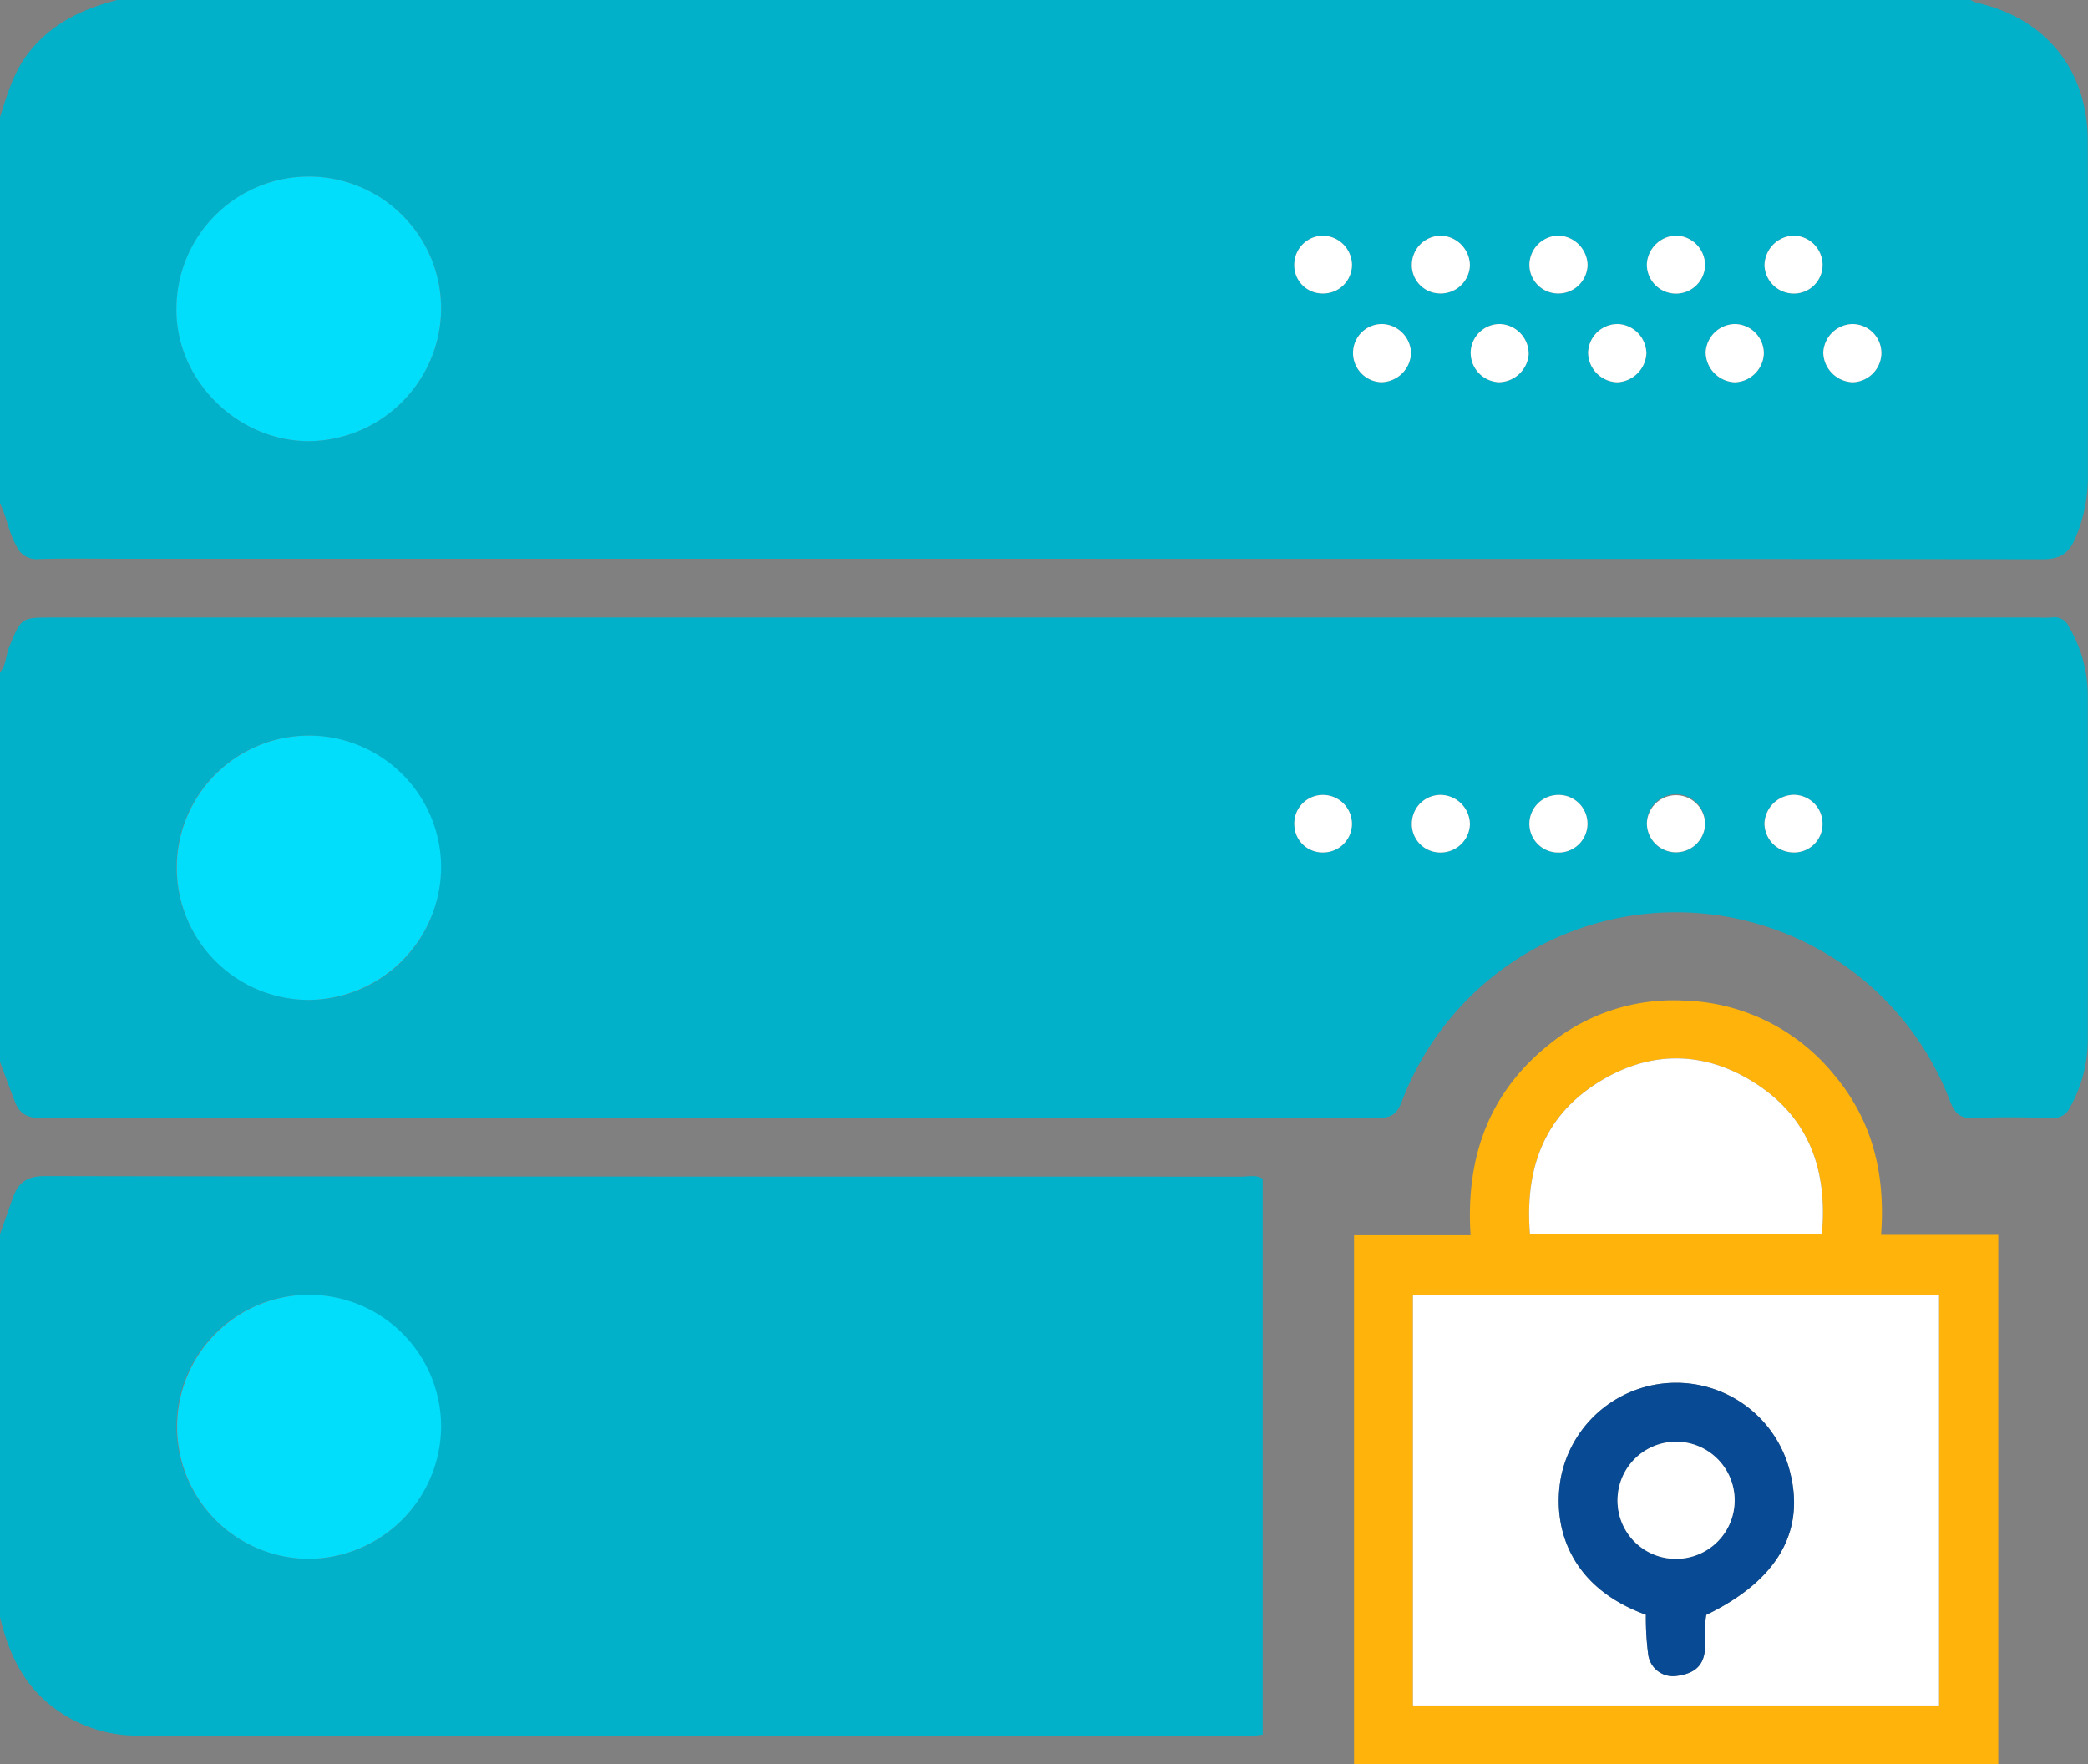 <svg xmlns="http://www.w3.org/2000/svg" width="295" height="249.266" viewBox="0 0 295 249.266">
  <rect x="0" y="0" width="295" height="249.266" fill="#808080" stroke="none"/>
  <g id="Grupo_146530" data-name="Grupo 146530" transform="translate(-180 -2376)">
    <g id="Grupo_133617" data-name="Grupo 133617" transform="translate(7.791 -104)">
      <g id="Grupo_133616" data-name="Grupo 133616" transform="translate(172.209 2480)">
        <path id="Trazado_196681" data-name="Trazado 196681" d="M373.029,275.065H634.892a4.687,4.687,0,0,0,.857.383c9.717,2.185,15.649,9.453,15.687,19.486.061,15.907.015,31.814.017,47.721a21.618,21.618,0,0,1-1.808,8.5c-.885,2.1-2.132,2.918-4.56,2.916-75.153-.077-195.9-.062-271.056-.062-4.058,0-8.118-.076-12.173.038a3.018,3.018,0,0,1-3.042-1.807c-1.106-1.914-1.374-4.117-2.348-6.06V291.626c1.005-3.137,1.885-6.3,3.96-9C363.657,278.422,368.073,276.325,373.029,275.065ZM418.8,318.823a18.7,18.7,0,1,0-37.4-.234c-.158,10.084,8.525,18.81,18.718,18.81A18.87,18.87,0,0,0,418.8,318.823Zm178.568-6.267a4.206,4.206,0,0,0-4.144-4.206,4.267,4.267,0,0,0-4.081,4.042,4.114,4.114,0,0,0,8.226.164Zm-8.291,12.453a4.214,4.214,0,0,0-3.938-4.152,4.164,4.164,0,0,0-4.294,4.022,4.232,4.232,0,0,0,4.163,4.2A4.312,4.312,0,0,0,589.075,325.008Zm-12.533-8.475a4.127,4.127,0,0,0,4.223-4.084,4.275,4.275,0,0,0-4.03-4.089,4.168,4.168,0,0,0-4.188,4.138A4.058,4.058,0,0,0,576.542,316.533Zm-20.722,8.415a4.21,4.21,0,0,0-4-4.1,4.082,4.082,0,0,0-4.191,4.091,4.138,4.138,0,0,0,3.942,4.124A4.266,4.266,0,0,0,555.82,324.949Zm66.458.072a4.1,4.1,0,0,0-4.122-4.171,4.22,4.22,0,0,0-4.088,4.019,4.291,4.291,0,0,0,4.176,4.2A4.173,4.173,0,0,0,622.278,325.02Zm-8.311-12.664a4.162,4.162,0,0,0-4.078-4,4.268,4.268,0,0,0-4.127,4.235,4.14,4.14,0,0,0,4.119,3.949A4.045,4.045,0,0,0,613.967,312.357Zm-45.735,16.711a4.291,4.291,0,0,0,4.214-3.909,4.214,4.214,0,0,0-4.025-4.309,4.112,4.112,0,0,0-4.167,3.877A4.168,4.168,0,0,0,568.232,329.068Zm-4.091-16.521a4.247,4.247,0,0,0-3.931-4.173,4.119,4.119,0,0,0-4.271,4.026,4,4,0,0,0,3.881,4.126A4.124,4.124,0,0,0,564.141,312.547Zm37.441,8.3a4.216,4.216,0,0,0-4.129,3.969,4.294,4.294,0,0,0,4.116,4.26,4.237,4.237,0,0,0,4.1-4.007A4.149,4.149,0,0,0,601.581,320.848Zm-54.1-8.334a4.175,4.175,0,0,0-4.171-4.147,4.1,4.1,0,0,0-3.979,4.063,3.974,3.974,0,0,0,3.895,4.1A4.067,4.067,0,0,0,547.48,312.514Z" transform="translate(-356.468 -275.065)" fill="#00b1c9"/>
        <path id="Trazado_196682" data-name="Trazado 196682" d="M356.468,508.31V453.27c.888-1.024.81-2.4,1.3-3.582,1.708-4.136,1.66-4.156,6.126-4.156H644.482a17.611,17.611,0,0,0,1.946-.012,2.166,2.166,0,0,1,2.329,1.3,19.191,19.191,0,0,1,2.684,9.735q.028,24.351,0,48.7a19.461,19.461,0,0,1-2.553,9.531,2.481,2.481,0,0,1-2.518,1.439c-3.651-.075-7.312-.161-10.955.027-2,.1-2.775-.642-3.447-2.44a41.441,41.441,0,0,0-77.421.021c-.679,1.822-1.5,2.42-3.459,2.415-28.654-.072-102.9-.049-131.558-.049-19.076,0-38.151-.035-57.227.053-1.938.009-3.072-.6-3.725-2.3C357.861,512.076,357.171,510.191,356.468,508.31Zm43.707-8.752a18.676,18.676,0,1,0-18.784-18.711A18.8,18.8,0,0,0,400.175,499.558Zm197.19-24.792a4.112,4.112,0,1,0-4.322,3.946A4.107,4.107,0,0,0,597.365,474.766Zm-20.647,3.963a4.071,4.071,0,1,0-.158-8.14,4.1,4.1,0,0,0-4.014,4.036A4.058,4.058,0,0,0,576.718,478.729Zm37.243-3.96a4.084,4.084,0,0,0-4.1-4.189,4.214,4.214,0,0,0-4.109,3.984,4.113,4.113,0,0,0,3.9,4.149A4.008,4.008,0,0,0,613.961,474.769Zm-70.567,3.95a4.057,4.057,0,0,0,4.081-3.938,4.1,4.1,0,0,0-4.094-4.188,4.03,4.03,0,0,0-4.046,4.2A3.97,3.97,0,0,0,543.394,478.719Zm16.626.006a4.124,4.124,0,0,0,4.12-3.942,4.187,4.187,0,0,0-4.129-4.194,4.057,4.057,0,0,0-4.068,3.963A4,4,0,0,0,560.02,478.725Z" transform="translate(-356.468 -358.288)" fill="#00b1c9"/>
        <path id="Trazado_196683" data-name="Trazado 196683" d="M356.468,662.066V608c.617-1.749,1.222-3.5,1.852-5.248.761-2.11,2.047-2.979,4.512-2.973,41.14.094,127.878.064,169.018.081,1.021,0,2.1-.293,3.014.283v78.565c-.51.056-.831.122-1.152.122-37.327.006-120.25.015-157.577,0a19.478,19.478,0,0,1-12.6-4.358C359.523,671.235,357.615,666.887,356.468,662.066Zm43.708-8.214a18.651,18.651,0,1,0-18.78-18.694A18.762,18.762,0,0,0,400.176,653.852Z" transform="translate(-356.468 -433.622)" fill="#00b1c9"/>
        <path id="Trazado_196685" data-name="Trazado 196685" d="M472.582,342.606A18.87,18.87,0,0,1,453.9,361.181c-10.193,0-18.876-8.726-18.718-18.81a18.7,18.7,0,1,1,37.4.234Z" transform="translate(-410.252 -298.848)" fill="#00defc"/>
        <path id="Trazado_196686" data-name="Trazado 196686" d="M760.288,344.318a4.114,4.114,0,0,1-8.226-.164,4.267,4.267,0,0,1,4.081-4.042A4.206,4.206,0,0,1,760.288,344.318Z" transform="translate(-519.39 -306.827)" fill="#fff"/>
        <path id="Trazado_196687" data-name="Trazado 196687" d="M744.08,368.7a4.313,4.313,0,0,1-4.068,4.067,4.232,4.232,0,0,1-4.163-4.2,4.164,4.164,0,0,1,4.294-4.022A4.214,4.214,0,0,1,744.08,368.7Z" transform="translate(-511.473 -318.758)" fill="#fff"/>
        <path id="Trazado_196688" data-name="Trazado 196688" d="M723.631,348.3a4.058,4.058,0,0,1-3.995-4.035,4.168,4.168,0,0,1,4.188-4.138,4.275,4.275,0,0,1,4.03,4.089A4.127,4.127,0,0,1,723.631,348.3Z" transform="translate(-503.556 -306.836)" fill="#fff"/>
        <path id="Trazado_196689" data-name="Trazado 196689" d="M679.132,368.638a4.266,4.266,0,0,1-4.247,4.116,4.138,4.138,0,0,1-3.942-4.124,4.082,4.082,0,0,1,4.191-4.091A4.21,4.21,0,0,1,679.132,368.638Z" transform="translate(-479.78 -318.754)" fill="#fff"/>
        <path id="Trazado_196690" data-name="Trazado 196690" d="M808.987,368.71a4.173,4.173,0,0,1-4.033,4.05,4.291,4.291,0,0,1-4.176-4.2,4.22,4.22,0,0,1,4.088-4.019A4.1,4.1,0,0,1,808.987,368.71Z" transform="translate(-543.178 -318.755)" fill="#fff"/>
        <path id="Trazado_196691" data-name="Trazado 196691" d="M792.748,344.124a4.045,4.045,0,0,1-4.085,4.182,4.14,4.14,0,0,1-4.119-3.949,4.268,4.268,0,0,1,4.127-4.235A4.162,4.162,0,0,1,792.748,344.124Z" transform="translate(-535.25 -306.832)" fill="#fff"/>
        <path id="Trazado_196692" data-name="Trazado 196692" d="M707.4,372.758a4.168,4.168,0,0,1-3.978-4.341,4.111,4.111,0,0,1,4.167-3.877,4.214,4.214,0,0,1,4.024,4.309A4.29,4.29,0,0,1,707.4,372.758Z" transform="translate(-495.638 -318.755)" fill="#fff"/>
        <path id="Trazado_196693" data-name="Trazado 196693" d="M695.379,344.326a4.124,4.124,0,0,1-4.321,3.978,4,4,0,0,1-3.881-4.126,4.119,4.119,0,0,1,4.271-4.026A4.247,4.247,0,0,1,695.379,344.326Z" transform="translate(-487.706 -306.844)" fill="#fff"/>
        <path id="Trazado_196694" data-name="Trazado 196694" d="M772.434,364.537a4.149,4.149,0,0,1,4.084,4.223,4.237,4.237,0,0,1-4.1,4.007,4.294,4.294,0,0,1-4.116-4.26A4.216,4.216,0,0,1,772.434,364.537Z" transform="translate(-527.321 -318.754)" fill="#fff"/>
        <path id="Trazado_196695" data-name="Trazado 196695" d="M662.87,344.292a4.066,4.066,0,0,1-4.256,4.014,3.974,3.974,0,0,1-3.895-4.1,4.1,4.1,0,0,1,3.979-4.063A4.175,4.175,0,0,1,662.87,344.292Z" transform="translate(-471.858 -306.843)" fill="#fff"/>
        <path id="Trazado_196696" data-name="Trazado 196696" d="M453.959,515.5a18.676,18.676,0,1,1,18.622-18.607A18.871,18.871,0,0,1,453.959,515.5Z" transform="translate(-410.251 -374.231)" fill="#00defc"/>
        <path id="Trazado_196697" data-name="Trazado 196697" d="M760.29,498.718a4.112,4.112,0,0,1-8.22-.2,4.112,4.112,0,0,1,8.22.2Z" transform="translate(-519.393 -382.24)" fill="#fff"/>
        <path id="Trazado_196698" data-name="Trazado 196698" d="M723.805,502.671a4.058,4.058,0,0,1-4.172-4.1,4.1,4.1,0,0,1,4.014-4.036,4.071,4.071,0,1,1,.158,8.14Z" transform="translate(-503.555 -382.23)" fill="#fff"/>
        <path id="Trazado_196699" data-name="Trazado 196699" d="M792.739,498.7a4.008,4.008,0,0,1-4.3,3.944,4.113,4.113,0,0,1-3.9-4.149,4.214,4.214,0,0,1,4.109-3.984A4.084,4.084,0,0,1,792.739,498.7Z" transform="translate(-535.246 -382.222)" fill="#fff"/>
        <path id="Trazado_196700" data-name="Trazado 196700" d="M658.789,502.666a3.97,3.97,0,0,1-4.058-3.925,4.03,4.03,0,0,1,4.046-4.2,4.1,4.1,0,0,1,4.093,4.188A4.057,4.057,0,0,1,658.789,502.666Z" transform="translate(-471.862 -382.235)" fill="#fff"/>
        <path id="Trazado_196701" data-name="Trazado 196701" d="M691.262,502.667a4,4,0,0,1-4.078-4.174,4.057,4.057,0,0,1,4.068-3.963,4.187,4.187,0,0,1,4.13,4.194A4.124,4.124,0,0,1,691.262,502.667Z" transform="translate(-487.71 -382.23)" fill="#fff"/>
        <path id="Trazado_196702" data-name="Trazado 196702" d="M453.963,669.857a18.651,18.651,0,1,1,18.62-18.592A18.825,18.825,0,0,1,453.963,669.857Z" transform="translate(-410.255 -449.628)" fill="#00defc"/>
        <path id="Trazado_196703" data-name="Trazado 196703" d="M671.216,584.45h16.466c-.707-10.907,2.518-20.065,11.032-26.9a27.779,27.779,0,0,1,18.992-6.26,28.389,28.389,0,0,1,21.221,10.352c5.5,6.454,7.4,14.086,6.75,22.753h16.562v74.8H671.216Zm8.32,8.455v57.973h74.334V592.906Zm16.534-8.6h41.24c.829-8.918-1.734-16.324-9.247-21.225-7.293-4.759-15.075-4.828-22.459-.156C697.9,567.795,695.339,575.262,696.071,584.3Z" transform="translate(-479.913 -409.934)" fill="#ffb30b"/>
        <path id="Trazado_196704" data-name="Trazado 196704" d="M687.476,632.641h74.335v57.973H687.476Zm41.447,45.176c9.851-4.759,13.911-11.553,11.9-19.908a16.584,16.584,0,0,0-32.375.2c-1.348,6.575.663,15.6,11.943,19.69a40.242,40.242,0,0,0,.32,5.542,3.526,3.526,0,0,0,4.035,3.1C730.389,685.728,728.24,681.048,728.923,677.817Z" transform="translate(-487.853 -449.669)" fill="#fff"/>
        <path id="Trazado_196705" data-name="Trazado 196705" d="M719.675,592.122c-.732-9.04,1.832-16.507,9.534-21.381,7.384-4.672,15.166-4.6,22.459.156,7.512,4.9,10.076,12.307,9.247,21.225Z" transform="translate(-503.517 -417.754)" fill="#fff"/>
        <path id="Trazado_196706" data-name="Trazado 196706" d="M748.581,689.635c-.683,3.231,1.467,7.911-4.18,8.623a3.526,3.526,0,0,1-4.035-3.1,40.218,40.218,0,0,1-.32-5.542c-11.281-4.088-13.292-13.114-11.944-19.69a16.584,16.584,0,0,1,32.375-.2C762.493,678.082,758.433,684.876,748.581,689.635Zm-4.309-7.916a8.263,8.263,0,0,0,8.317-8.343,8.273,8.273,0,1,0-16.546.174A8.221,8.221,0,0,0,744.272,681.719Z" transform="translate(-507.512 -461.487)" fill="#084a93"/>
        <path id="Trazado_196707" data-name="Trazado 196707" d="M752.2,689.64a8.221,8.221,0,0,1-8.229-8.168,8.273,8.273,0,1,1,8.229,8.168Z" transform="translate(-515.439 -469.409)" fill="#fff"/>
      </g>
    </g>
  </g>
</svg>
